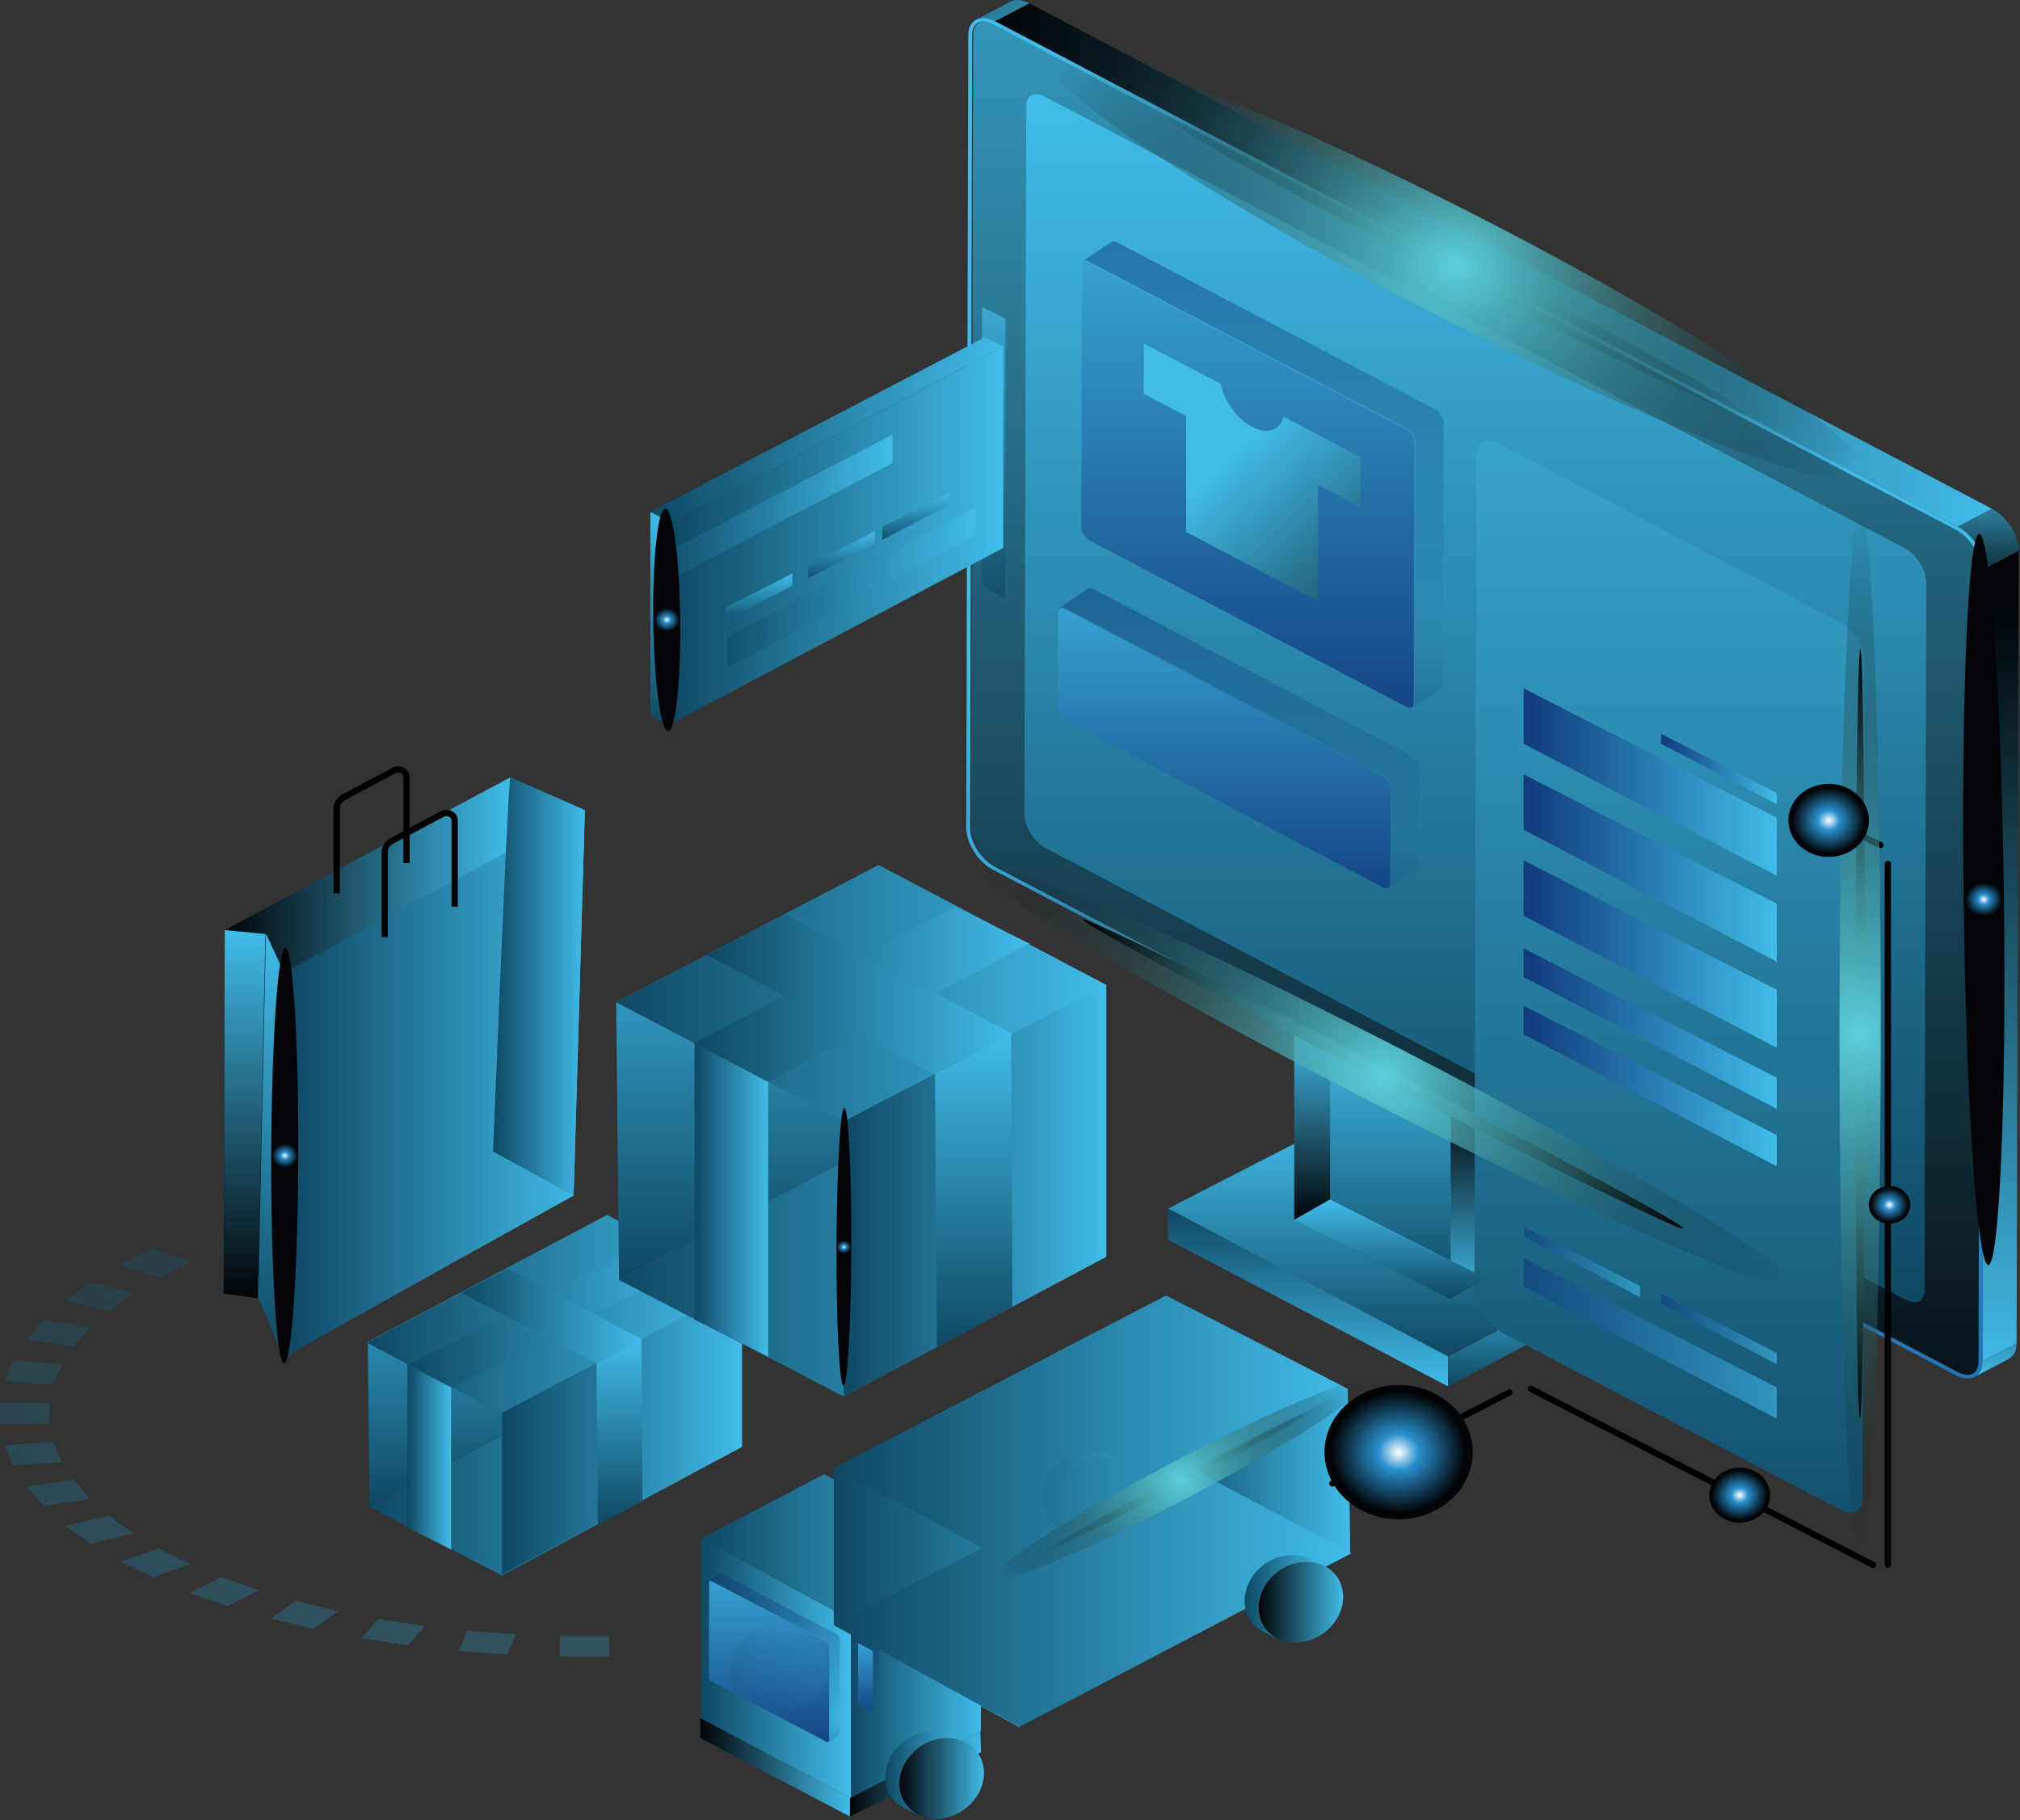 <svg width="615" height="554" viewBox="0 0 615 554" fill="none" xmlns="http://www.w3.org/2000/svg">
<rect x="0" y="0" width="615" height="554" fill="#333333" stroke="none"/>
<path style="mix-blend-mode:screen" d="M355.636 367.877L406.589 341.691L491.786 386.108L440.41 412.875L355.636 367.868V367.877Z" fill="url(#paint0_linear_3_196)"/>
<path style="mix-blend-mode:screen" d="M440.843 412.875V421.991L355.637 377.377V367.868L440.843 412.875Z" fill="url(#paint1_linear_3_196)"/>
<path style="mix-blend-mode:screen" d="M440.843 421.991V412.875L491.795 386.108V395.028L440.843 421.991Z" fill="url(#paint2_linear_3_196)"/>
<path style="mix-blend-mode:screen" d="M611.59 413.62L601.187 419.103C602.65 418.333 603.562 416.689 603.562 414.365L613.965 408.89C613.956 411.222 613.053 412.859 611.59 413.628V413.62Z" fill="url(#paint3_linear_3_196)"/>
<g style="mix-blend-mode:screen">
<path style="mix-blend-mode:screen" d="M297.189 5.972L307.592 0.497C309.073 -0.28 311.123 -0.174 313.39 1.013L302.987 6.487C300.72 5.301 298.67 5.194 297.189 5.972Z" fill="url(#paint4_linear_3_196)"/>
</g>
<path style="mix-blend-mode:screen" d="M614.598 167.612L613.965 408.882L603.562 414.365L604.194 173.095L614.598 167.62V167.612Z" fill="url(#paint5_linear_3_196)"/>
<g style="mix-blend-mode:screen">
<path style="mix-blend-mode:screen" d="M302.987 6.487L313.39 1.013L606.47 154.863L596.066 160.337L302.987 6.487Z" fill="url(#paint6_linear_3_196)"/>
</g>
<path style="mix-blend-mode:screen" d="M603.336 173.086L602.704 414.356C602.695 416.967 601.449 418.53 599.362 418.53C598.441 418.53 597.385 418.227 596.292 417.662L303.212 263.812C299.04 261.636 295.662 256.325 295.68 251.988L296.313 10.718C296.322 8.107 297.568 6.544 299.654 6.544C300.575 6.544 301.632 6.847 302.725 7.412L595.804 161.262C599.976 163.447 603.354 168.749 603.345 173.086H603.336Z" fill="url(#paint7_linear_3_196)"/>
<path style="mix-blend-mode:screen" d="M586.484 177.325L585.925 392.68C585.916 395.012 584.805 396.403 582.944 396.403C582.123 396.403 581.174 396.133 580.208 395.625L318.61 258.305C314.889 256.358 311.873 251.628 311.882 247.749L312.442 32.395C312.451 30.063 313.562 28.672 315.422 28.672C316.244 28.672 317.192 28.942 318.159 29.449L579.756 166.769C583.477 168.717 586.494 173.455 586.484 177.325Z" fill="url(#paint8_linear_3_196)"/>
<g style="mix-blend-mode:screen">
<path style="mix-blend-mode:screen" d="M596.066 160.329L606.47 154.855C610.976 157.211 614.616 162.923 614.598 167.612L604.194 173.087C604.212 168.398 600.573 162.686 596.066 160.329Z" fill="url(#paint9_linear_3_196)"/>
</g>
<path style="mix-blend-mode:screen" fill-rule="evenodd" clip-rule="evenodd" d="M604.194 173.087L603.562 414.356C603.544 419.045 599.886 420.936 595.38 418.579L302.3 264.729C297.803 262.372 294.163 256.669 294.172 251.971L294.805 10.701C294.823 6.013 298.48 4.122 302.977 6.479L596.057 160.329C600.563 162.686 604.203 168.398 604.185 173.087H604.194ZM603.011 173.087C603.02 168.75 599.642 163.439 595.47 161.262L302.391 7.412C301.307 6.847 300.241 6.545 299.32 6.545C297.234 6.545 295.988 8.107 295.979 10.718L295.346 251.988C295.337 256.325 298.715 261.636 302.878 263.812L595.958 417.662C597.05 418.235 598.107 418.53 599.028 418.53C601.114 418.53 602.361 416.967 602.37 414.356L603.002 173.087H603.011Z" fill="url(#paint10_linear_3_196)"/>
<path style="mix-blend-mode:screen" d="M441.692 337.616V395.372L394.171 371.322C394.171 333.082 394.171 313.696 394.171 313.181L441.692 337.624V337.616Z" fill="url(#paint11_linear_3_196)"/>
<path style="mix-blend-mode:screen" d="M441.692 337.616V395.372L394.171 371.322C394.171 333.082 394.171 313.696 394.171 313.181L441.692 337.624V337.616Z" fill="url(#paint12_linear_3_196)"/>
<path style="mix-blend-mode:screen" d="M441.692 337.714L452.61 343.532V389.161L441.692 395.372V337.714Z" fill="url(#paint13_linear_3_196)"/>
<path style="mix-blend-mode:screen" d="M394.027 313.656L404.945 319.474V365.103L394.027 371.314V313.656Z" fill="url(#paint14_linear_3_196)"/>
<path style="mix-blend-mode:screen" d="M423.431 240.147L423.223 269.041C423.223 269.901 422.808 270.416 422.122 270.416C421.815 270.416 421.472 270.318 421.11 270.13L324.516 219.427C323.143 218.707 322.032 216.964 322.032 215.532L322.24 186.638C322.24 185.778 322.655 185.263 323.342 185.263C323.649 185.263 323.992 185.361 324.353 185.549L420.948 236.252C422.32 236.972 423.44 238.723 423.431 240.147Z" fill="url(#paint15_linear_3_196)"/>
<path d="M432.336 234.288L432.128 263.182C432.128 263.952 431.83 264.492 431.342 264.745L422.718 270.596C423.196 270.343 423.503 269.802 423.503 269.033L423.711 240.139C423.72 238.592 422.519 236.71 421.029 235.933L324.435 185.23C323.685 184.837 323.008 184.805 322.52 185.058L331.145 179.208C331.632 178.954 332.309 178.987 333.059 179.379L429.653 230.082C431.134 230.859 432.336 232.741 432.336 234.288Z" fill="url(#paint16_linear_3_196)"/>
<path style="mix-blend-mode:screen" d="M430.602 134.593L430.394 214.108C430.394 214.967 429.978 215.483 429.292 215.483C428.985 215.483 428.642 215.385 428.281 215.196L331.686 164.494C330.314 163.774 329.203 162.031 329.203 160.599L329.411 81.084C329.411 80.225 329.826 79.709 330.512 79.709C330.819 79.709 331.163 79.807 331.524 79.996L428.118 130.698C429.491 131.418 430.611 133.169 430.602 134.593Z" fill="url(#paint17_linear_3_196)"/>
<path d="M439.506 128.742L439.298 208.257C439.298 209.027 439 209.567 438.513 209.82L429.888 215.671C430.367 215.418 430.674 214.877 430.674 214.108L430.882 134.593C430.891 133.047 429.69 131.165 428.2 130.387L331.605 79.685C330.856 79.292 330.178 79.259 329.691 79.513L338.315 73.654C338.803 73.4 339.48 73.433 340.23 73.826L436.824 124.528C438.305 125.305 439.506 127.188 439.506 128.734V128.742Z" fill="url(#paint18_linear_3_196)"/>
<path style="mix-blend-mode:screen" d="M414.184 139.086V154.396L401.306 147.653V182.972L361.136 161.957V126.639L348.258 119.896V104.586L361.136 111.329L371.666 116.836C372.587 121.926 376.516 127.441 381.221 129.904C385.926 132.367 389.854 130.96 390.775 126.836L401.306 132.343L414.184 139.086Z" fill="url(#paint19_linear_3_196)"/>
<path style="mix-blend-mode:screen" d="M567.673 201.678L567.005 455.984C566.996 458.733 565.677 460.378 563.482 460.378C562.516 460.378 561.396 460.059 560.249 459.461L456.846 405.363C452.457 403.064 448.889 397.475 448.908 392.9L449.576 138.595C449.585 135.845 450.903 134.2 453.098 134.2C454.064 134.2 455.184 134.52 456.331 135.117L559.735 189.215C564.133 191.515 567.691 197.104 567.682 201.678H567.673Z" fill="url(#paint20_linear_3_196)"/>
<path style="mix-blend-mode:screen" d="M567.673 201.678L567.005 455.984C566.996 458.733 565.677 460.378 563.482 460.378C562.516 460.378 561.396 460.059 560.249 459.461L456.846 405.363C452.457 403.064 448.889 397.475 448.908 392.9L449.576 138.595C449.585 135.845 450.903 134.2 453.098 134.2C454.064 134.2 455.184 134.52 456.331 135.117L559.735 189.215C564.133 191.515 567.691 197.104 567.682 201.678H567.673Z" fill="url(#paint21_linear_3_196)"/>
<path style="mix-blend-mode:screen" d="M540.951 248.903V266.554L463.881 226.399V209.526L540.951 248.903Z" fill="url(#paint22_linear_3_196)"/>
<path style="mix-blend-mode:screen" d="M540.951 275.088V292.739L463.881 252.585V235.711L540.951 275.088Z" fill="url(#paint23_linear_3_196)"/>
<path style="mix-blend-mode:screen" d="M540.951 301.274V318.925L463.881 278.771V261.897L540.951 301.274Z" fill="url(#paint24_linear_3_196)"/>
<path style="mix-blend-mode:screen" d="M540.951 241.399V244.827L505.631 226.334L505.848 223.42L540.951 241.399Z" fill="url(#paint25_linear_3_196)"/>
<path style="mix-blend-mode:screen" opacity="0.6" d="M540.951 411.844V415.273L505.631 396.779L505.848 393.866L540.951 411.844Z" fill="url(#paint26_linear_3_196)"/>
<path style="mix-blend-mode:screen" opacity="0.6" d="M499.273 391.411V394.84L463.953 376.346L464.17 373.433L499.273 391.411Z" fill="url(#paint27_linear_3_196)"/>
<path style="mix-blend-mode:screen" d="M540.951 328.041V337.55L463.881 297.395V288.664L540.951 328.041Z" fill="url(#paint28_linear_3_196)"/>
<path style="mix-blend-mode:screen" d="M540.951 345.504V355.013L463.881 314.858V306.127L540.951 345.504Z" fill="url(#paint29_linear_3_196)"/>
<path style="mix-blend-mode:screen" opacity="0.6" d="M540.951 422.318V431.827L463.881 391.673V382.941L540.951 422.318Z" fill="url(#paint30_linear_3_196)"/>
<path style="mix-blend-mode:screen" d="M404.945 365.111L452.61 389.161L441.692 395.372L394.027 371.322L404.945 365.111Z" fill="url(#paint31_linear_3_196)"/>
<path style="mix-blend-mode:screen" d="M68.427 283.117L155.395 236.596L150.112 350.512L68.111 393.76C68.328 320.219 68.436 283.346 68.436 283.125L68.427 283.117Z" fill="url(#paint32_linear_3_196)"/>
<path style="mix-blend-mode:screen" d="M86.724 413.178V295.866L178.062 246.562L174.64 363.949C115.451 396.771 86.146 413.178 86.733 413.178H86.724Z" fill="url(#paint33_linear_3_196)"/>
<path style="mix-blend-mode:screen" d="M68.102 393.751L68.427 283.116L80.818 284.303L78.479 395.192L68.102 393.743V393.751Z" fill="url(#paint34_linear_3_196)"/>
<path style="mix-blend-mode:screen" d="M80.962 284.172L86.498 296.062V413.374L78.623 395.061C80.177 321.307 80.962 284.344 80.962 284.172Z" fill="url(#paint35_linear_3_196)"/>
<path style="mix-blend-mode:screen" d="M155.386 236.587L178.062 246.563L174.64 363.949L150.112 350.504C153.2 274.557 154.961 236.587 155.395 236.587H155.386Z" fill="url(#paint36_linear_3_196)"/>
<g style="mix-blend-mode:screen">
<path d="M102.483 271.979V246.162C102.483 244.721 103.323 243.396 104.686 242.667L119.967 234.509C121.646 233.609 123.769 234.713 123.769 236.473V262.732" stroke="black" stroke-width="1.9"/>
</g>
<g style="mix-blend-mode:screen">
<path d="M117.131 285.252V259.435C117.131 257.994 117.971 256.669 119.335 255.94L134.615 247.782C136.294 246.882 138.417 247.986 138.417 249.746V276.005" stroke="black" stroke-width="1.9"/>
</g>
<path style="mix-blend-mode:screen" d="M112.335 458.594L185.07 419.732L225.899 440.403L152.821 479.575L112.335 458.594Z" fill="url(#paint37_linear_3_196)"/>
<path d="M184.89 420.044V369.84L225.89 391.444V440.403L184.89 420.044Z" fill="url(#paint38_linear_3_196)"/>
<path style="mix-blend-mode:screen" d="M111.992 408.391L184.899 369.84V420.044L112.507 458.439C112.507 458.75 112.335 442.064 111.992 408.391Z" fill="url(#paint39_linear_3_196)"/>
<path style="mix-blend-mode:screen" d="M124.058 464.969V414.921L137.324 422.122V471.703C137.098 471.499 132.673 469.248 124.058 464.969Z" fill="url(#paint40_linear_3_196)"/>
<path style="mix-blend-mode:screen" d="M225.89 440.403L152.812 479.265V429.683L225.89 391.444V440.403Z" fill="url(#paint41_linear_3_196)"/>
<path style="mix-blend-mode:screen" d="M195.582 456.884L181.973 464.24L181.63 414.864L195.357 407.769L195.582 456.884Z" fill="url(#paint42_linear_3_196)"/>
<path style="mix-blend-mode:screen" d="M184.89 369.84L225.89 391.444L152.64 430.15L111.64 408.702L184.89 369.84Z" fill="url(#paint43_linear_3_196)"/>
<path style="mix-blend-mode:screen" d="M198.671 377.353L212.055 383.981L137.721 422.531L124.283 415.486L198.671 377.353Z" fill="url(#paint44_linear_3_196)"/>
<path style="mix-blend-mode:screen" d="M154.591 386.108L195.591 407.712L181.521 414.962L140.521 393.514L154.591 386.108Z" fill="url(#paint45_linear_3_196)"/>
<path style="mix-blend-mode:screen" d="M188.475 389.619L267.856 347.616L336.807 382.533L256.848 425.06L188.475 389.619Z" fill="url(#paint46_linear_3_196)"/>
<path d="M267.568 348.139V263.346L336.807 299.835V382.533L267.568 348.139Z" fill="url(#paint47_linear_3_196)"/>
<path style="mix-blend-mode:screen" d="M187.599 305.088L267.558 263.346V348.139L188.466 389.619C188.466 390.143 188.177 361.969 187.599 305.088Z" fill="url(#paint48_linear_3_196)"/>
<path style="mix-blend-mode:screen" d="M211.458 401.698V317.167L233.864 329.327V413.072C233.476 412.72 226.007 408.932 211.458 401.698Z" fill="url(#paint49_linear_3_196)"/>
<path style="mix-blend-mode:screen" d="M336.807 382.533L256.848 425.06V341.315L336.807 299.835V382.533Z" fill="url(#paint50_linear_3_196)"/>
<path style="mix-blend-mode:screen" d="M308.224 397.754L285.241 410.184L284.663 326.79L307.836 314.802L308.224 397.762V397.754Z" fill="url(#paint51_linear_3_196)"/>
<path style="mix-blend-mode:screen" d="M267.568 263.346L336.807 299.835L256.848 341.315L187.608 305.088L267.568 263.346Z" fill="url(#paint52_linear_3_196)"/>
<path style="mix-blend-mode:screen" d="M290.84 276.03L313.435 287.233L233.954 329.326L211.26 317.428L290.84 276.038V276.03Z" fill="url(#paint53_linear_3_196)"/>
<path style="mix-blend-mode:screen" d="M238.976 278.223L308.216 314.711L284.455 326.962L215.215 290.735L238.976 278.223Z" fill="url(#paint54_linear_3_196)"/>
<path style="mix-blend-mode:screen" d="M259.132 493.069V547.364L213.553 523.15V468.316L259.132 493.061V493.069Z" fill="url(#paint55_linear_3_196)"/>
<path style="mix-blend-mode:screen" d="M308.748 476.581L310.356 525.745L254.129 494.821V446.852L308.748 476.581Z" fill="url(#paint56_linear_3_196)"/>
<path style="mix-blend-mode:screen" d="M213.553 468.324L250.878 448.742L298.615 473.839L259.123 493.069L213.544 468.324H213.553Z" fill="url(#paint57_linear_3_196)"/>
<path style="mix-blend-mode:screen" d="M259.132 493.07L298.625 473.839V526.89L259.132 547.364V493.07Z" fill="url(#paint58_linear_3_196)"/>
<path style="mix-blend-mode:screen" d="M410.318 422.818L411.059 472.931L310.356 525.745L308.748 476.581L410.318 422.818Z" fill="url(#paint59_linear_3_196)"/>
<path style="mix-blend-mode:screen" d="M258.753 547.168V552.929L213.246 529.075V523.012L258.753 547.168Z" fill="url(#paint60_linear_3_196)"/>
<path style="mix-blend-mode:screen" d="M258.87 547.275L298.462 526.964L298.688 533.331L258.762 552.938L258.87 547.275Z" fill="url(#paint61_linear_3_196)"/>
<path style="mix-blend-mode:screen" d="M252.495 501.064L252.422 529.812C252.422 530.123 252.269 530.311 252.025 530.311C251.917 530.311 251.79 530.278 251.655 530.204L216.732 511.874C216.236 511.612 215.829 510.982 215.838 510.467L215.911 481.72C215.911 481.409 216.064 481.22 216.308 481.22C216.416 481.22 216.543 481.253 216.669 481.327L251.592 499.657C252.088 499.919 252.495 500.549 252.486 501.064H252.495Z" fill="url(#paint62_linear_3_196)"/>
<path d="M255.71 498.953L255.637 527.7C255.637 527.979 255.529 528.175 255.357 528.265L252.242 530.385C252.413 530.295 252.522 530.098 252.522 529.82L252.594 501.073C252.594 500.516 252.161 499.837 251.628 499.551L216.705 481.221C216.434 481.081 216.191 481.065 216.019 481.155L219.135 479.036C219.315 478.946 219.559 478.954 219.821 479.093L254.743 497.423C255.276 497.701 255.71 498.38 255.71 498.945V498.953Z" fill="url(#paint63_linear_3_196)"/>
<path style="mix-blend-mode:screen" d="M265.779 503.135L265.734 520.614C265.734 520.802 265.644 520.917 265.49 520.917C265.427 520.917 265.346 520.892 265.264 520.851L261.76 518.994C261.462 518.838 261.209 518.453 261.218 518.134L261.264 500.655C261.264 500.467 261.354 500.353 261.507 500.353C261.571 500.353 261.652 500.377 261.733 500.418L265.237 502.276C265.535 502.431 265.788 502.816 265.779 503.135Z" fill="url(#paint64_linear_3_196)"/>
<path d="M267.739 501.85L267.693 519.329C267.693 519.501 267.63 519.615 267.522 519.673L265.625 520.957C265.734 520.9 265.797 520.786 265.797 520.614L265.842 503.135C265.842 502.791 265.58 502.382 265.255 502.21L261.751 500.352C261.589 500.271 261.435 500.262 261.327 500.312L263.223 499.027C263.332 498.97 263.476 498.978 263.648 499.068L267.152 500.925C267.477 501.097 267.739 501.506 267.739 501.85Z" fill="url(#paint65_linear_3_196)"/>
<path style="mix-blend-mode:screen" d="M411.068 472.931L353.939 442.334L355.131 394.226L410.328 422.818L411.068 472.931Z" fill="url(#paint66_linear_3_196)"/>
<path style="mix-blend-mode:screen" d="M353.785 442.604L253.849 494.755V446.851L354.977 394.496L353.785 442.604Z" fill="url(#paint67_linear_3_196)"/>
<path style="mix-blend-mode:screen" d="M354.083 442.465L411.483 472.784L310.355 525.605L253.84 494.616L354.074 442.465H354.083Z" fill="url(#paint68_linear_3_196)"/>
<path style="mix-blend-mode:screen" d="M354.977 394.365L410.472 422.818L308.901 476.581L254.003 446.852L354.977 394.365Z" fill="url(#paint69_linear_3_196)"/>
<g style="mix-blend-mode:screen">
<path style="mix-blend-mode:screen" d="M396.086 475.451C403.193 474.575 408.955 479.33 408.946 486.089C408.928 492.848 403.139 499.027 396.032 499.91C388.915 500.794 383.162 496.032 383.172 489.272C383.19 482.513 388.96 476.335 396.086 475.451Z" fill="url(#paint70_linear_3_196)"/>
</g>
<path style="mix-blend-mode:screen" d="M383.244 488.02C383.199 488.438 383.181 488.847 383.172 489.272C383.162 493.626 385.547 497.145 389.141 498.871L384.896 496.842C381.293 495.123 378.918 491.596 378.927 487.243C378.927 486.826 378.954 486.408 378.999 485.991C379.017 485.852 379.044 485.721 379.062 485.582C379.099 485.304 379.135 485.025 379.198 484.755C379.234 484.592 379.279 484.436 379.324 484.281C379.388 484.035 379.442 483.79 379.514 483.552C379.568 483.381 379.64 483.209 379.704 483.037C379.776 482.832 379.848 482.62 379.929 482.415C379.929 482.407 379.938 482.399 379.938 482.39C380.182 481.801 380.48 481.237 380.805 480.688C380.842 480.631 380.86 480.566 380.896 480.508C380.923 480.459 380.968 480.418 380.995 480.369C381.284 479.911 381.582 479.469 381.925 479.044C381.934 479.035 381.943 479.019 381.943 479.011C381.979 478.962 382.025 478.929 382.061 478.88C382.341 478.528 382.648 478.201 382.964 477.873C383.009 477.824 383.054 477.767 383.099 477.718C383.163 477.661 383.226 477.603 383.289 477.546C383.587 477.26 383.885 476.99 384.21 476.728C384.282 476.67 384.346 476.605 384.418 476.548C384.445 476.523 384.472 476.507 384.499 476.49C384.933 476.147 385.393 475.836 385.863 475.541C385.899 475.517 385.935 475.492 385.971 475.468C386.025 475.435 386.089 475.41 386.143 475.386C386.757 475.026 387.389 474.698 388.048 474.42C388.057 474.42 388.066 474.412 388.066 474.412C388.102 474.396 388.139 474.387 388.175 474.379C388.662 474.183 389.168 474.011 389.683 473.872C389.827 473.831 389.972 473.79 390.116 473.757C390.676 473.618 391.254 473.495 391.832 473.422C392.401 473.348 392.952 473.332 393.503 473.332C393.611 473.332 393.729 473.332 393.837 473.332C394.361 473.348 394.876 473.389 395.381 473.463C395.472 473.479 395.562 473.495 395.652 473.512C395.86 473.545 396.077 473.577 396.284 473.626C396.528 473.684 396.763 473.749 396.998 473.823C397.07 473.847 397.151 473.864 397.224 473.888C397.603 474.003 397.973 474.142 398.325 474.297C398.461 474.355 398.587 474.412 398.723 474.477L402.967 476.507C402.489 476.278 401.992 476.089 401.468 475.926C401.396 475.901 401.324 475.885 401.242 475.869C400.809 475.738 400.357 475.639 399.897 475.558C399.807 475.541 399.725 475.525 399.635 475.508C399.129 475.435 398.614 475.394 398.091 475.378C397.982 475.378 397.865 475.378 397.756 475.378C397.206 475.378 396.655 475.402 396.086 475.468C395.499 475.541 394.93 475.664 394.37 475.803C394.225 475.836 394.081 475.877 393.936 475.918C393.422 476.065 392.916 476.229 392.419 476.433C392.374 476.45 392.338 476.466 392.293 476.482C391.634 476.76 391.001 477.088 390.387 477.448C390.297 477.505 390.207 477.554 390.116 477.603C389.647 477.898 389.186 478.217 388.753 478.553C388.653 478.626 388.563 478.716 388.464 478.79C388.148 479.052 387.841 479.322 387.543 479.608C387.434 479.715 387.317 479.821 387.208 479.936C386.892 480.255 386.594 480.59 386.305 480.942C386.26 480.999 386.206 481.048 386.161 481.106C385.827 481.531 385.52 481.973 385.231 482.431C385.167 482.538 385.104 482.644 385.041 482.751C384.716 483.299 384.418 483.863 384.174 484.453C384.084 484.665 384.011 484.886 383.93 485.107C383.867 485.279 383.804 485.443 383.75 485.615C383.677 485.852 383.623 486.089 383.56 486.327C383.515 486.49 383.47 486.654 383.433 486.817C383.379 487.088 383.343 487.358 383.307 487.628C383.289 487.767 383.253 487.906 383.244 488.045V488.02Z" fill="url(#paint71_linear_3_196)"/>
<g opacity="0.4">
<g style="mix-blend-mode:screen" opacity="0.4">
<path style="mix-blend-mode:screen" opacity="0.4" d="M334.522 443.914C341.629 443.038 347.391 447.792 347.382 454.552C347.364 461.311 341.575 467.489 334.468 468.373C327.352 469.249 321.599 464.494 321.608 457.735C321.626 450.976 327.397 444.797 334.522 443.914Z" fill="url(#paint72_linear_3_196)"/>
</g>
<path style="mix-blend-mode:screen" opacity="0.4" d="M321.68 456.483C321.635 456.9 321.617 457.309 321.608 457.735C321.599 462.088 323.983 465.607 327.577 467.334L323.333 465.304C319.73 463.586 317.355 460.059 317.364 455.705C317.364 455.288 317.391 454.871 317.436 454.453C317.454 454.314 317.481 454.183 317.499 454.044C317.535 453.766 317.571 453.488 317.634 453.218C317.671 453.054 317.716 452.899 317.761 452.743C317.824 452.498 317.878 452.252 317.951 452.015C318.005 451.843 318.077 451.671 318.14 451.499C318.212 451.295 318.285 451.082 318.366 450.877C318.366 450.869 318.375 450.861 318.375 450.853C318.619 450.264 318.917 449.699 319.242 449.151C319.278 449.094 319.296 449.028 319.332 448.971C319.359 448.922 319.405 448.881 319.432 448.832C319.721 448.373 320.019 447.932 320.362 447.506C320.371 447.498 320.38 447.481 320.38 447.473C320.416 447.424 320.461 447.391 320.497 447.342C320.786 446.99 321.084 446.663 321.4 446.336C321.446 446.287 321.491 446.229 321.536 446.18C321.599 446.123 321.662 446.066 321.725 446.008C322.024 445.722 322.322 445.452 322.647 445.19C322.719 445.133 322.782 445.067 322.854 445.01C322.881 444.986 322.909 444.969 322.936 444.953C323.369 444.609 323.83 444.298 324.299 444.004C324.335 443.979 324.372 443.955 324.408 443.93C324.462 443.897 324.525 443.873 324.579 443.848C325.193 443.488 325.826 443.161 326.485 442.883C326.494 442.883 326.503 442.874 326.503 442.874C326.539 442.858 326.575 442.85 326.611 442.842C327.099 442.645 327.605 442.473 328.119 442.334C328.264 442.293 328.408 442.252 328.553 442.22C329.113 442.081 329.691 441.958 330.269 441.884C330.838 441.811 331.389 441.794 331.939 441.794C332.048 441.794 332.165 441.794 332.274 441.794C332.797 441.811 333.312 441.851 333.818 441.925C333.908 441.942 333.998 441.958 334.089 441.974C334.297 442.007 334.513 442.04 334.721 442.089C334.965 442.146 335.2 442.212 335.434 442.285C335.507 442.31 335.588 442.326 335.66 442.351C336.039 442.465 336.41 442.604 336.762 442.76C336.897 442.817 337.024 442.874 337.159 442.94L341.404 444.969C340.925 444.74 340.428 444.552 339.905 444.388C339.832 444.364 339.76 444.347 339.679 444.331C339.245 444.2 338.794 444.102 338.333 444.02C338.243 444.004 338.162 443.987 338.071 443.971C337.566 443.897 337.051 443.856 336.527 443.84C336.419 443.84 336.301 443.84 336.193 443.84C335.642 443.84 335.091 443.865 334.522 443.93C333.935 444.004 333.366 444.126 332.806 444.265C332.662 444.298 332.517 444.339 332.373 444.38C331.858 444.527 331.352 444.691 330.856 444.896C330.811 444.912 330.774 444.928 330.729 444.945C330.07 445.223 329.438 445.55 328.824 445.91C328.733 445.968 328.643 446.017 328.553 446.066C328.083 446.36 327.623 446.679 327.189 447.015C327.09 447.089 327 447.179 326.9 447.252C326.584 447.514 326.277 447.784 325.979 448.071C325.871 448.177 325.753 448.283 325.645 448.398C325.329 448.717 325.031 449.053 324.742 449.404C324.697 449.462 324.642 449.511 324.597 449.568C324.263 449.994 323.956 450.436 323.667 450.894C323.604 451 323.541 451.107 323.477 451.213C323.152 451.761 322.854 452.326 322.611 452.915C322.52 453.128 322.448 453.349 322.367 453.57C322.303 453.741 322.24 453.905 322.186 454.077C322.114 454.314 322.06 454.552 321.996 454.789C321.951 454.953 321.906 455.116 321.87 455.28C321.816 455.55 321.78 455.82 321.744 456.09C321.726 456.229 321.689 456.368 321.68 456.507V456.483Z" fill="url(#paint73_linear_3_196)"/>
</g>
<g opacity="0.4">
<g style="mix-blend-mode:screen" opacity="0.4">
<path style="mix-blend-mode:screen" opacity="0.4" d="M239.346 497.006C246.453 496.13 252.215 500.885 252.206 507.644C252.188 514.403 246.399 520.581 239.291 521.465C232.175 522.349 226.422 517.586 226.431 510.827C226.449 504.068 232.22 497.89 239.346 497.006Z" fill="url(#paint74_linear_3_196)"/>
</g>
<path style="mix-blend-mode:screen" opacity="0.4" d="M226.504 509.575C226.459 509.992 226.431 510.401 226.431 510.827C226.422 515.18 228.807 518.699 232.401 520.426L228.156 518.396C224.553 516.678 222.178 513.151 222.187 508.797C222.187 508.38 222.214 507.963 222.259 507.545C222.277 507.406 222.304 507.275 222.322 507.136C222.358 506.858 222.395 506.58 222.458 506.31C222.494 506.146 222.539 505.991 222.584 505.835C222.647 505.59 222.702 505.344 222.774 505.107C222.828 504.935 222.9 504.763 222.964 504.591C223.036 504.387 223.108 504.174 223.189 503.969C223.189 503.961 223.198 503.953 223.198 503.945C223.442 503.356 223.74 502.791 224.065 502.243C224.101 502.186 224.12 502.12 224.156 502.063C224.183 502.014 224.228 501.973 224.255 501.924C224.544 501.465 224.851 501.024 225.185 500.598C225.194 500.59 225.203 500.573 225.203 500.565C225.239 500.516 225.284 500.483 225.321 500.434C225.61 500.083 225.908 499.755 226.224 499.428C226.269 499.379 226.314 499.321 226.368 499.272C226.431 499.215 226.495 499.158 226.558 499.101C226.856 498.814 227.154 498.544 227.479 498.282C227.551 498.225 227.614 498.16 227.687 498.102C227.714 498.078 227.741 498.061 227.768 498.045C228.201 497.701 228.662 497.39 229.132 497.096C229.168 497.071 229.204 497.047 229.24 497.022C229.294 496.989 229.357 496.965 229.412 496.94C230.026 496.58 230.658 496.253 231.317 495.975C231.326 495.975 231.335 495.966 231.335 495.966C231.371 495.95 231.407 495.942 231.444 495.934C231.931 495.737 232.437 495.565 232.952 495.426C233.096 495.385 233.241 495.344 233.385 495.312C233.945 495.173 234.523 495.05 235.101 494.976C235.67 494.903 236.221 494.886 236.772 494.886C236.88 494.886 236.998 494.886 237.106 494.886C237.63 494.903 238.144 494.944 238.65 495.017C238.741 495.034 238.831 495.05 238.921 495.066C239.129 495.099 239.346 495.132 239.553 495.181C239.797 495.238 240.032 495.304 240.267 495.377C240.339 495.402 240.42 495.418 240.493 495.443C240.872 495.557 241.242 495.696 241.594 495.852C241.73 495.909 241.856 495.966 241.992 496.032L246.236 498.061C245.758 497.832 245.261 497.644 244.737 497.48C244.665 497.456 244.593 497.439 244.511 497.423C244.078 497.292 243.626 497.194 243.166 497.112C243.075 497.096 242.994 497.079 242.904 497.063C242.398 496.989 241.883 496.948 241.359 496.932C241.251 496.932 241.134 496.932 241.025 496.932C240.474 496.932 239.924 496.957 239.355 497.022C238.768 497.096 238.199 497.218 237.639 497.358C237.494 497.39 237.35 497.431 237.205 497.472C236.69 497.619 236.185 497.783 235.688 497.988C235.643 498.004 235.607 498.02 235.562 498.037C234.902 498.315 234.27 498.642 233.656 499.002C233.566 499.06 233.476 499.109 233.385 499.158C232.916 499.452 232.455 499.772 232.022 500.107C231.922 500.181 231.832 500.271 231.733 500.344C231.416 500.606 231.109 500.876 230.811 501.163C230.703 501.269 230.586 501.375 230.477 501.49C230.161 501.809 229.863 502.145 229.574 502.497C229.529 502.554 229.475 502.603 229.43 502.66C229.096 503.086 228.788 503.528 228.5 503.986C228.436 504.092 228.373 504.199 228.31 504.305C227.985 504.853 227.687 505.418 227.443 506.007C227.353 506.22 227.28 506.441 227.199 506.662C227.136 506.834 227.073 506.997 227.018 507.169C226.946 507.406 226.892 507.644 226.829 507.881C226.784 508.045 226.738 508.208 226.702 508.372C226.648 508.642 226.612 508.912 226.576 509.182C226.558 509.321 226.522 509.46 226.513 509.599L226.504 509.575Z" fill="url(#paint75_linear_3_196)"/>
</g>
<g style="mix-blend-mode:screen">
<path style="mix-blend-mode:screen" d="M286.713 529.076C293.82 528.2 299.582 532.954 299.573 539.714C299.555 546.473 293.766 552.651 286.659 553.535C279.542 554.419 273.79 549.656 273.799 542.897C273.817 536.138 279.587 529.959 286.713 529.076Z" fill="url(#paint76_linear_3_196)"/>
</g>
<path style="mix-blend-mode:screen" d="M273.871 541.645C273.826 542.062 273.799 542.471 273.799 542.897C273.79 547.25 276.174 550.769 279.768 552.495L275.524 550.466C271.92 548.748 269.545 545.221 269.554 540.867C269.554 540.45 269.581 540.033 269.626 539.615C269.645 539.476 269.672 539.345 269.69 539.206C269.726 538.928 269.762 538.65 269.825 538.38C269.861 538.216 269.906 538.061 269.952 537.905C270.015 537.66 270.069 537.414 270.141 537.177C270.195 537.005 270.268 536.833 270.331 536.661C270.403 536.457 270.475 536.244 270.557 536.039C270.557 536.031 270.566 536.023 270.566 536.015C270.81 535.426 271.108 534.861 271.433 534.313C271.469 534.255 271.487 534.19 271.523 534.133C271.55 534.084 271.595 534.043 271.622 533.994C271.911 533.535 272.209 533.093 272.552 532.668C272.562 532.66 272.571 532.643 272.571 532.635C272.607 532.586 272.652 532.553 272.688 532.504C272.968 532.152 273.275 531.825 273.591 531.498C273.636 531.449 273.681 531.391 273.736 531.342C273.799 531.285 273.862 531.228 273.925 531.17C274.223 530.884 274.521 530.614 274.846 530.352C274.919 530.295 274.982 530.229 275.054 530.172C275.081 530.147 275.108 530.131 275.135 530.115C275.569 529.771 276.029 529.46 276.499 529.165C276.535 529.141 276.571 529.116 276.607 529.092C276.662 529.059 276.725 529.035 276.779 529.01C277.393 528.65 278.025 528.323 278.685 528.044C278.694 528.044 278.703 528.036 278.703 528.036C278.739 528.02 278.775 528.012 278.811 528.004C279.299 527.807 279.804 527.635 280.319 527.496C280.464 527.455 280.608 527.414 280.753 527.382C281.312 527.242 281.89 527.12 282.468 527.046C283.037 526.972 283.588 526.956 284.139 526.956C284.248 526.956 284.365 526.956 284.473 526.956C284.997 526.972 285.521 527.013 286.018 527.087C286.108 527.103 286.198 527.12 286.289 527.136C286.496 527.169 286.713 527.202 286.921 527.251C287.165 527.308 287.399 527.373 287.634 527.447C287.706 527.472 287.788 527.488 287.86 527.512C288.239 527.627 288.609 527.766 288.962 527.922C289.097 527.979 289.224 528.036 289.359 528.102L293.604 530.131C293.125 529.902 292.628 529.714 292.104 529.55C292.032 529.526 291.951 529.509 291.879 529.493C291.445 529.362 290.994 529.264 290.533 529.182C290.443 529.166 290.361 529.149 290.271 529.133C289.765 529.059 289.251 529.018 288.727 529.002C288.618 529.002 288.501 529.002 288.393 529.002C287.842 529.002 287.291 529.026 286.722 529.092C286.135 529.166 285.566 529.288 285.006 529.427C284.862 529.46 284.717 529.501 284.573 529.542C284.058 529.689 283.552 529.853 283.055 530.057C283.01 530.074 282.974 530.09 282.929 530.107C282.27 530.385 281.638 530.712 281.023 531.072C280.933 531.129 280.843 531.179 280.753 531.228C280.283 531.522 279.822 531.841 279.389 532.177C279.29 532.251 279.199 532.341 279.1 532.414C278.784 532.676 278.477 532.946 278.179 533.233C278.07 533.339 277.953 533.445 277.845 533.56C277.529 533.879 277.23 534.214 276.941 534.566C276.896 534.624 276.842 534.673 276.797 534.73C276.463 535.156 276.156 535.597 275.867 536.056C275.804 536.162 275.74 536.268 275.677 536.375C275.352 536.923 275.054 537.488 274.81 538.077C274.72 538.29 274.648 538.511 274.566 538.732C274.503 538.903 274.44 539.067 274.386 539.239C274.314 539.476 274.259 539.713 274.196 539.951C274.151 540.114 274.106 540.278 274.07 540.442C274.015 540.712 273.979 540.982 273.943 541.252C273.925 541.391 273.889 541.53 273.88 541.669L273.871 541.645Z" fill="url(#paint77_linear_3_196)"/>
<g style="mix-blend-mode:screen">
<g style="mix-blend-mode:screen">
<g style="mix-blend-mode:screen">
<path d="M561.261 251.89L572.495 257.225" stroke="black" stroke-width="1.9" stroke-linecap="round"/>
</g>
<g style="mix-blend-mode:screen">
<path d="M574.753 262.978V476.303" stroke="black" stroke-width="1.9" stroke-linecap="round"/>
</g>
<g style="mix-blend-mode:screen">
<path d="M570.319 476.368L466.084 422.76" stroke="black" stroke-width="1.9" stroke-linecap="round"/>
</g>
<g style="mix-blend-mode:screen">
<path d="M459.546 423.841L405.641 451.549" stroke="black" stroke-width="1.9" stroke-linecap="round"/>
</g>
</g>
</g>
<path style="mix-blend-mode:screen" d="M568.07 144.912C563.284 152.547 503.554 130.011 434.648 94.57C365.742 59.129 313.769 24.204 318.556 16.569C323.342 8.934 383.072 31.47 451.978 66.911C520.884 102.352 572.857 137.277 568.07 144.912Z" fill="url(#paint78_radial_3_196)"/>
<path d="M534.683 127.736C533.59 129.479 491.795 109.848 441.331 83.891C390.866 57.934 350.841 35.48 351.934 33.737C353.027 31.994 394.822 51.625 445.286 77.582C495.751 103.538 535.776 125.993 534.683 127.736Z" fill="url(#paint79_radial_3_196)"/>
<path style="mix-blend-mode:screen" d="M545.944 391.133C543.244 395.445 485.194 370.217 416.297 334.776C347.391 299.335 293.73 267.11 296.43 262.79C299.13 258.477 357.181 283.705 426.077 319.146C494.983 354.587 548.645 386.812 545.944 391.133Z" fill="url(#paint80_radial_3_196)"/>
<path d="M512.566 373.965C511.952 374.947 470.546 354.702 420.081 328.745C369.616 302.789 329.203 280.948 329.826 279.966C330.44 278.984 371.847 299.229 422.312 325.186C472.776 351.142 513.189 372.983 512.566 373.965Z" fill="url(#paint81_radial_3_196)"/>
<path style="mix-blend-mode:screen" d="M566.237 474.387C562.769 474.387 559.997 402.818 560.051 314.547C560.105 226.268 562.959 154.707 566.427 154.707C569.894 154.707 572.667 226.276 572.613 314.547C572.559 402.826 569.705 474.387 566.237 474.387Z" fill="url(#paint82_radial_3_196)"/>
<path d="M566.264 431.615C565.469 431.615 564.864 379.202 564.9 314.547C564.937 249.893 565.614 197.48 566.4 197.48C567.194 197.48 567.799 249.893 567.763 314.547C567.727 379.202 567.05 431.615 566.264 431.615Z" fill="url(#paint83_radial_3_196)"/>
<path style="mix-blend-mode:screen" d="M302.426 480.558C300.683 477.841 324.733 462.195 356.16 445.608C387.579 429.02 414.473 417.777 416.216 420.494C417.959 423.21 393.909 438.857 362.482 455.444C331.063 472.031 304.169 483.274 302.426 480.558Z" fill="url(#paint84_radial_3_196)"/>
<path d="M317.652 472.522C317.255 471.9 335.588 461.556 358.599 449.404C381.609 437.252 400.592 427.907 400.99 428.529C401.387 429.151 383.054 439.495 360.043 451.646C337.033 463.798 318.05 473.143 317.652 472.522Z" fill="url(#paint85_radial_3_196)"/>
<path style="mix-blend-mode:screen" opacity="0.7" d="M306.084 96.976V182.211L298.995 178.152V93.424L306.084 96.976Z" fill="url(#paint86_linear_3_196)"/>
<path style="mix-blend-mode:screen" opacity="0.3" d="M299.645 164.462L305.398 166.9L203.285 220.917L198.011 217.815L299.645 164.462Z" fill="url(#paint87_linear_3_196)"/>
<path style="mix-blend-mode:screen" d="M305.407 105.642V166.9L299.654 164.462L299.853 102.802L305.416 105.642H305.407Z" fill="url(#paint88_linear_3_196)"/>
<path style="mix-blend-mode:screen" d="M204.144 159.012L305.398 105.511V166.769L203.286 220.786C204.144 179.862 204.424 159.274 204.144 159.012Z" fill="url(#paint89_linear_3_196)"/>
<path style="mix-blend-mode:screen" d="M203.286 220.786L198.012 217.684V155.788L204.144 159.02L203.286 220.794V220.786Z" fill="url(#paint90_linear_3_196)"/>
<path style="mix-blend-mode:screen" d="M198.011 155.779L299.844 102.663L305.407 105.503L204.152 159.004L198.021 155.771L198.011 155.779Z" fill="url(#paint91_linear_3_196)"/>
<path style="mix-blend-mode:screen" d="M241.224 174.584V178.266L220.905 188.831V184.854C220.724 185.017 227.497 181.589 241.224 174.584Z" fill="url(#paint92_linear_3_196)"/>
<path style="mix-blend-mode:screen" d="M266.366 161.696V165.476L246.047 176.041V172.064C245.866 172.227 252.639 168.766 266.366 161.696Z" fill="url(#paint93_linear_3_196)"/>
<path style="mix-blend-mode:screen" d="M288.935 150.068V153.75L268.615 164.314V160.337C268.434 160.501 275.208 157.072 288.935 150.068Z" fill="url(#paint94_linear_3_196)"/>
<path style="mix-blend-mode:screen" d="M203.999 167.547L271.74 132.27V140.927L203.999 176.466V167.547Z" fill="url(#paint95_linear_3_196)"/>
<path style="mix-blend-mode:screen" d="M296.99 154.364V162.891L221.401 203.209V193.904C221.212 193.904 246.408 180.721 296.99 154.364Z" fill="url(#paint96_linear_3_196)"/>
<g style="mix-blend-mode:screen">
<path style="mix-blend-mode:screen" d="M610.109 273.714C610.868 335.202 608.727 385.028 605.341 385.061C601.954 385.094 598.586 335.324 597.827 273.837C597.069 212.39 599.209 162.555 602.595 162.522C605.982 162.49 609.35 212.267 610.109 273.714Z" fill="url(#paint97_radial_3_196)"/>
</g>
<g style="mix-blend-mode:screen">
<path style="mix-blend-mode:screen" d="M207.106 188.642C207.341 207.349 205.679 222.512 203.412 222.537C201.145 222.561 199.113 207.431 198.888 188.732C198.662 170.042 200.314 154.879 202.581 154.855C204.848 154.83 206.88 169.96 207.115 188.651L207.106 188.642Z" fill="url(#paint98_radial_3_196)"/>
</g>
<g style="mix-blend-mode:screen">
<path style="mix-blend-mode:screen" d="M90.806 351.74C90.697 386.706 88.765 415.027 86.498 415.019C84.231 415.011 82.479 386.69 82.588 351.723C82.696 316.782 84.629 288.46 86.895 288.468C89.171 288.476 90.923 316.806 90.806 351.748V351.74Z" fill="url(#paint99_radial_3_196)"/>
</g>
<g style="mix-blend-mode:screen">
<path style="mix-blend-mode:screen" d="M259.186 379.562C259.114 402.925 258.049 421.844 256.802 421.844C255.556 421.844 254.608 402.917 254.68 379.554C254.752 356.208 255.827 337.28 257.064 337.288C258.311 337.288 259.259 356.224 259.186 379.57V379.562Z" fill="url(#paint100_radial_3_196)"/>
</g>
<g style="mix-blend-mode:screen">
<path style="mix-blend-mode:screen" d="M447.643 436.917C450.759 447.85 443.498 458.987 431.442 461.81C419.386 464.625 407.085 458.062 403.97 447.13C400.854 436.205 408.115 425.06 420.171 422.245C432.237 419.422 444.528 425.993 447.643 436.917Z" fill="url(#paint101_radial_3_196)"/>
</g>
<g style="mix-blend-mode:screen">
<path style="mix-blend-mode:screen" d="M538.629 453.013C539.912 457.506 536.932 462.08 531.974 463.242C527.025 464.396 521.967 461.704 520.685 457.211C519.403 452.718 522.392 448.144 527.341 446.982C532.299 445.82 537.347 448.521 538.629 453.013Z" fill="url(#paint102_radial_3_196)"/>
</g>
<g style="mix-blend-mode:screen">
<path style="mix-blend-mode:screen" d="M581.4 365.307C582.276 368.376 580.235 371.502 576.848 372.295C573.462 373.089 570.012 371.24 569.136 368.171C568.26 365.103 570.301 361.977 573.678 361.191C577.065 360.397 580.515 362.247 581.391 365.307H581.4Z" fill="url(#paint103_radial_3_196)"/>
</g>
<g style="mix-blend-mode:screen">
<path style="mix-blend-mode:screen" d="M568.639 246.939C570.337 252.888 566.381 258.952 559.816 260.49C553.25 262.02 546.559 258.453 544.861 252.495C543.163 246.546 547.118 240.482 553.675 238.952C560.24 237.414 566.932 240.99 568.63 246.939H568.639Z" fill="url(#paint104_radial_3_196)"/>
</g>
<g style="mix-blend-mode:screen" opacity="0.6">
<path style="mix-blend-mode:screen" opacity="0.6" d="M58.051 384.194L48.37 388.989L36.837 384.963L46.518 380.167L58.051 384.194Z" fill="url(#paint105_linear_3_196)"/>
<path style="mix-blend-mode:screen" opacity="0.6" d="M40.675 393.555L33.143 398.98L20.103 395.846L27.634 390.421L40.675 393.555Z" fill="url(#paint106_linear_3_196)"/>
<path style="mix-blend-mode:screen" opacity="0.6" d="M27.472 404.029L22.324 409.913L8.173 407.769L13.321 401.885L27.472 404.029Z" fill="url(#paint107_linear_3_196)"/>
<path style="mix-blend-mode:screen" opacity="0.6" d="M18.848 415.298L16.238 421.468L1.409 420.379L4.019 414.209L18.848 415.298Z" fill="url(#paint108_linear_3_196)"/>
<path style="mix-blend-mode:screen" opacity="0.6" d="M15.055 427.024V433.284H0V427.024H15.055Z" fill="url(#paint109_linear_3_196)"/>
<path style="mix-blend-mode:screen" opacity="0.6" d="M16.22 438.84L18.829 445.01L4.001 446.099L1.391 439.928L16.22 438.84Z" fill="url(#paint110_linear_3_196)"/>
<path style="mix-blend-mode:screen" opacity="0.6" d="M22.288 450.395L27.436 456.278L13.284 458.422L8.137 452.539L22.288 450.395Z" fill="url(#paint111_linear_3_196)"/>
<path style="mix-blend-mode:screen" opacity="0.6" d="M33.098 461.335L40.63 466.761L27.589 469.895L20.058 464.47L33.098 461.335Z" fill="url(#paint112_linear_3_196)"/>
<path style="mix-blend-mode:screen" opacity="0.6" d="M48.306 471.327L57.987 476.122L46.455 480.148L36.774 475.353L48.306 471.327Z" fill="url(#paint113_linear_3_196)"/>
<path style="mix-blend-mode:screen" opacity="0.6" d="M67.452 480.067L78.984 484.093L69.303 488.888L57.77 484.862L67.452 480.067Z" fill="url(#paint114_linear_3_196)"/>
<path style="mix-blend-mode:screen" opacity="0.6" d="M89.966 487.292L103.006 490.427L95.475 495.852L82.434 492.718L89.966 487.292Z" fill="url(#paint115_linear_3_196)"/>
<path style="mix-blend-mode:screen" opacity="0.6" d="M115.144 492.783L129.295 494.927L124.148 500.811L109.996 498.667L115.144 492.783Z" fill="url(#paint116_linear_3_196)"/>
<path style="mix-blend-mode:screen" opacity="0.6" d="M142.236 496.375L157.065 497.464L154.455 503.634L139.626 502.546L142.236 496.375Z" fill="url(#paint117_linear_3_196)"/>
<path style="mix-blend-mode:screen" opacity="0.6" d="M170.422 497.955H185.476V504.215H170.422V497.955Z" fill="url(#paint118_linear_3_196)"/>
</g>
<defs>
<linearGradient id="paint0_linear_3_196" x1="352.024" y1="412.892" x2="352.024" y2="341.699" gradientUnits="userSpaceOnUse">
<stop stop-color="#0F4863"/>
<stop offset="1" stop-color="#41BCE9"/>
</linearGradient>
<linearGradient id="paint1_linear_3_196" x1="352.024" y1="421.975" x2="352.024" y2="367.885" gradientUnits="userSpaceOnUse">
<stop stop-color="#41BCE9"/>
<stop offset="1" stop-color="#0F4863"/>
</linearGradient>
<linearGradient id="paint2_linear_3_196" x1="437.186" y1="421.975" x2="437.186" y2="386.133" gradientUnits="userSpaceOnUse">
<stop stop-color="#0F4863"/>
<stop offset="1" stop-color="#41BCE9"/>
</linearGradient>
<linearGradient id="paint3_linear_3_196" x1="617.623" y1="375.413" x2="617.623" y2="418.62" gradientUnits="userSpaceOnUse">
<stop stop-color="#020407"/>
<stop offset="1" stop-color="#41BCE9"/>
</linearGradient>
<linearGradient id="paint4_linear_3_196" x1="270.204" y1="-41.924" x2="327.942" y2="21.795" gradientUnits="userSpaceOnUse">
<stop stop-color="#020407"/>
<stop offset="1" stop-color="#41BCE9"/>
</linearGradient>
<linearGradient id="paint5_linear_3_196" x1="618.165" y1="184.338" x2="618.165" y2="417.883" gradientUnits="userSpaceOnUse">
<stop stop-color="#020407"/>
<stop offset="1" stop-color="#41BCE9"/>
</linearGradient>
<linearGradient id="paint6_linear_3_196" x1="302.987" y1="-2.236" x2="606.425" y2="-2.236" gradientUnits="userSpaceOnUse">
<stop stop-color="#020407"/>
<stop offset="1" stop-color="#41BCE9"/>
</linearGradient>
<linearGradient id="paint7_linear_3_196" x1="292.059" y1="468.864" x2="292.059" y2="-115.572" gradientUnits="userSpaceOnUse">
<stop stop-color="#020407"/>
<stop offset="1" stop-color="#41BCE9"/>
</linearGradient>
<linearGradient id="paint8_linear_3_196" x1="308.315" y1="396.362" x2="308.315" y2="28.696" gradientUnits="userSpaceOnUse">
<stop stop-color="#0F4863"/>
<stop offset="1" stop-color="#41BCE9"/>
</linearGradient>
<linearGradient id="paint9_linear_3_196" x1="592.427" y1="183.193" x2="592.427" y2="140.968" gradientUnits="userSpaceOnUse">
<stop stop-color="#020407"/>
<stop offset="1" stop-color="#41BCE9"/>
</linearGradient>
<linearGradient id="paint10_linear_3_196" x1="290.524" y1="573.689" x2="290.524" y2="202.014" gradientUnits="userSpaceOnUse">
<stop stop-color="#0B4195"/>
<stop offset="1" stop-color="#41BCE9"/>
</linearGradient>
<linearGradient id="paint11_linear_3_196" x1="390.586" y1="395.38" x2="390.586" y2="313.14" gradientUnits="userSpaceOnUse">
<stop stop-color="#0F4863"/>
<stop offset="1" stop-color="#41BCE9"/>
</linearGradient>
<linearGradient id="paint12_linear_3_196" x1="390.586" y1="395.38" x2="390.586" y2="313.14" gradientUnits="userSpaceOnUse">
<stop stop-color="#0F4863"/>
<stop offset="1" stop-color="#41BCE9"/>
</linearGradient>
<linearGradient id="paint13_linear_3_196" x1="438.089" y1="395.38" x2="438.089" y2="337.689" gradientUnits="userSpaceOnUse">
<stop stop-color="#41BCE9"/>
<stop offset="1" stop-color="#020407"/>
</linearGradient>
<linearGradient id="paint14_linear_3_196" x1="390.405" y1="371.322" x2="390.405" y2="313.631" gradientUnits="userSpaceOnUse">
<stop stop-color="#020407"/>
<stop offset="1" stop-color="#41BCE9"/>
</linearGradient>
<linearGradient id="paint15_linear_3_196" x1="318.429" y1="280.817" x2="318.429" y2="160.035" gradientUnits="userSpaceOnUse">
<stop stop-color="#103A7B"/>
<stop offset="1" stop-color="#41BCE9"/>
</linearGradient>
<linearGradient id="paint16_linear_3_196" x1="318.881" y1="321.405" x2="318.881" y2="109.463" gradientUnits="userSpaceOnUse">
<stop stop-color="#103A7B"/>
<stop offset="0.3" stop-color="#103A7B" stop-opacity="0"/>
<stop offset="1" stop-color="#103A7B" stop-opacity="0.9"/>
</linearGradient>
<linearGradient id="paint17_linear_3_196" x1="325.563" y1="232.045" x2="325.563" y2="39.498" gradientUnits="userSpaceOnUse">
<stop stop-color="#103A7B"/>
<stop offset="1" stop-color="#41BCE9"/>
</linearGradient>
<linearGradient id="paint18_linear_3_196" x1="326.105" y1="294.646" x2="326.105" y2="-34.641" gradientUnits="userSpaceOnUse">
<stop stop-color="#103A7B"/>
<stop offset="0.3" stop-color="#103A7B" stop-opacity="0"/>
<stop offset="1" stop-color="#103A7B" stop-opacity="0.9"/>
</linearGradient>
<linearGradient id="paint19_linear_3_196" x1="431.315" y1="230.163" x2="360.141" y2="151.615" gradientUnits="userSpaceOnUse">
<stop stop-color="#020407"/>
<stop offset="1" stop-color="#41BCE9"/>
</linearGradient>
<linearGradient id="paint20_linear_3_196" x1="445.313" y1="500.205" x2="445.313" y2="37.534" gradientUnits="userSpaceOnUse">
<stop stop-color="#0F4863"/>
<stop offset="1" stop-color="#41BCE9"/>
</linearGradient>
<linearGradient id="paint21_linear_3_196" x1="445.313" y1="500.205" x2="445.313" y2="37.534" gradientUnits="userSpaceOnUse">
<stop stop-color="#0F4863"/>
<stop offset="1" stop-color="#41BCE9"/>
</linearGradient>
<linearGradient id="paint22_linear_3_196" x1="463.917" y1="206.269" x2="540.951" y2="206.269" gradientUnits="userSpaceOnUse">
<stop stop-color="#103A7B"/>
<stop offset="1" stop-color="#41BCE9"/>
</linearGradient>
<linearGradient id="paint23_linear_3_196" x1="463.917" y1="232.455" x2="540.951" y2="232.455" gradientUnits="userSpaceOnUse">
<stop stop-color="#103A7B"/>
<stop offset="1" stop-color="#41BCE9"/>
</linearGradient>
<linearGradient id="paint24_linear_3_196" x1="463.917" y1="258.64" x2="540.951" y2="258.64" gradientUnits="userSpaceOnUse">
<stop stop-color="#103A7B"/>
<stop offset="1" stop-color="#41BCE9"/>
</linearGradient>
<linearGradient id="paint25_linear_3_196" x1="505.64" y1="220.18" x2="540.951" y2="220.18" gradientUnits="userSpaceOnUse">
<stop stop-color="#103A7B"/>
<stop offset="1" stop-color="#41BCE9"/>
</linearGradient>
<linearGradient id="paint26_linear_3_196" x1="505.64" y1="390.633" x2="540.951" y2="390.633" gradientUnits="userSpaceOnUse">
<stop stop-color="#103A7B"/>
<stop offset="1" stop-color="#41BCE9"/>
</linearGradient>
<linearGradient id="paint27_linear_3_196" x1="463.917" y1="370.176" x2="499.318" y2="370.176" gradientUnits="userSpaceOnUse">
<stop stop-color="#103A7B"/>
<stop offset="1" stop-color="#41BCE9"/>
</linearGradient>
<linearGradient id="paint28_linear_3_196" x1="463.917" y1="285.399" x2="540.951" y2="285.399" gradientUnits="userSpaceOnUse">
<stop stop-color="#103A7B"/>
<stop offset="1" stop-color="#41BCE9"/>
</linearGradient>
<linearGradient id="paint29_linear_3_196" x1="463.917" y1="302.829" x2="540.951" y2="302.829" gradientUnits="userSpaceOnUse">
<stop stop-color="#103A7B"/>
<stop offset="1" stop-color="#41BCE9"/>
</linearGradient>
<linearGradient id="paint30_linear_3_196" x1="463.917" y1="379.668" x2="540.951" y2="379.668" gradientUnits="userSpaceOnUse">
<stop stop-color="#103A7B"/>
<stop offset="1" stop-color="#41BCE9"/>
</linearGradient>
<linearGradient id="paint31_linear_3_196" x1="390.405" y1="395.38" x2="390.405" y2="365.103" gradientUnits="userSpaceOnUse">
<stop stop-color="#0F4863"/>
<stop offset="1" stop-color="#41BCE9"/>
</linearGradient>
<linearGradient id="paint32_linear_3_196" x1="68.093" y1="233.355" x2="155.422" y2="233.355" gradientUnits="userSpaceOnUse">
<stop stop-color="#020407"/>
<stop offset="1" stop-color="#41BCE9"/>
</linearGradient>
<linearGradient id="paint33_linear_3_196" x1="87.6" y1="243.257" x2="178.089" y2="243.257" gradientUnits="userSpaceOnUse">
<stop stop-color="#0F4863"/>
<stop offset="1" stop-color="#41BCE9"/>
</linearGradient>
<linearGradient id="paint34_linear_3_196" x1="64.481" y1="395.216" x2="64.481" y2="283.108" gradientUnits="userSpaceOnUse">
<stop stop-color="#020407"/>
<stop offset="1" stop-color="#41BCE9"/>
</linearGradient>
<linearGradient id="paint35_linear_3_196" x1="75.047" y1="413.383" x2="75.047" y2="284.172" gradientUnits="userSpaceOnUse">
<stop stop-color="#0F4863"/>
<stop offset="1" stop-color="#41BCE9"/>
</linearGradient>
<linearGradient id="paint36_linear_3_196" x1="150.094" y1="233.355" x2="178.089" y2="233.355" gradientUnits="userSpaceOnUse">
<stop stop-color="#0F4863"/>
<stop offset="1" stop-color="#41BCE9"/>
</linearGradient>
<linearGradient id="paint37_linear_3_196" x1="112.344" y1="416.492" x2="225.863" y2="416.492" gradientUnits="userSpaceOnUse">
<stop stop-color="#0F4863"/>
<stop offset="1" stop-color="#41BCE9"/>
</linearGradient>
<linearGradient id="paint38_linear_3_196" x1="184.863" y1="366.575" x2="225.863" y2="366.575" gradientUnits="userSpaceOnUse">
<stop stop-color="#0F4863"/>
<stop offset="1" stop-color="#41BCE9"/>
</linearGradient>
<linearGradient id="paint39_linear_3_196" x1="108.371" y1="457.98" x2="108.371" y2="369.849" gradientUnits="userSpaceOnUse">
<stop stop-color="#0F4863"/>
<stop offset="1" stop-color="#41BCE9"/>
</linearGradient>
<linearGradient id="paint40_linear_3_196" x1="124.085" y1="411.664" x2="137.36" y2="411.664" gradientUnits="userSpaceOnUse">
<stop stop-color="#0F4863"/>
<stop offset="1" stop-color="#41BCE9"/>
</linearGradient>
<linearGradient id="paint41_linear_3_196" x1="152.803" y1="388.179" x2="225.863" y2="388.179" gradientUnits="userSpaceOnUse">
<stop stop-color="#0F4863"/>
<stop offset="1" stop-color="#41BCE9"/>
</linearGradient>
<linearGradient id="paint42_linear_3_196" x1="177.999" y1="464.2" x2="177.999" y2="407.736" gradientUnits="userSpaceOnUse">
<stop stop-color="#0F4863"/>
<stop offset="1" stop-color="#41BCE9"/>
</linearGradient>
<linearGradient id="paint43_linear_3_196" x1="111.622" y1="366.575" x2="225.863" y2="366.575" gradientUnits="userSpaceOnUse">
<stop stop-color="#0F4863"/>
<stop offset="1" stop-color="#41BCE9"/>
</linearGradient>
<linearGradient id="paint44_linear_3_196" x1="124.265" y1="374.104" x2="212.046" y2="374.104" gradientUnits="userSpaceOnUse">
<stop stop-color="#0F4863"/>
<stop offset="1" stop-color="#41BCE9"/>
</linearGradient>
<linearGradient id="paint45_linear_3_196" x1="140.521" y1="382.86" x2="195.609" y2="382.86" gradientUnits="userSpaceOnUse">
<stop stop-color="#0F4863"/>
<stop offset="1" stop-color="#41BCE9"/>
</linearGradient>
<linearGradient id="paint46_linear_3_196" x1="188.475" y1="344.318" x2="336.852" y2="344.318" gradientUnits="userSpaceOnUse">
<stop stop-color="#0F4863"/>
<stop offset="1" stop-color="#41BCE9"/>
</linearGradient>
<linearGradient id="paint47_linear_3_196" x1="267.586" y1="260.032" x2="336.853" y2="260.032" gradientUnits="userSpaceOnUse">
<stop stop-color="#0F4863"/>
<stop offset="1" stop-color="#41BCE9"/>
</linearGradient>
<linearGradient id="paint48_linear_3_196" x1="183.959" y1="388.834" x2="183.959" y2="263.305" gradientUnits="userSpaceOnUse">
<stop stop-color="#0F4863"/>
<stop offset="1" stop-color="#41BCE9"/>
</linearGradient>
<linearGradient id="paint49_linear_3_196" x1="211.413" y1="313.877" x2="233.9" y2="313.877" gradientUnits="userSpaceOnUse">
<stop stop-color="#0F4863"/>
<stop offset="1" stop-color="#41BCE9"/>
</linearGradient>
<linearGradient id="paint50_linear_3_196" x1="256.839" y1="296.529" x2="336.852" y2="296.529" gradientUnits="userSpaceOnUse">
<stop stop-color="#0F4863"/>
<stop offset="1" stop-color="#41BCE9"/>
</linearGradient>
<linearGradient id="paint51_linear_3_196" x1="281.041" y1="410.192" x2="281.041" y2="314.777" gradientUnits="userSpaceOnUse">
<stop stop-color="#0F4863"/>
<stop offset="1" stop-color="#41BCE9"/>
</linearGradient>
<linearGradient id="paint52_linear_3_196" x1="187.572" y1="260.032" x2="336.853" y2="260.032" gradientUnits="userSpaceOnUse">
<stop stop-color="#0F4863"/>
<stop offset="1" stop-color="#41BCE9"/>
</linearGradient>
<linearGradient id="paint53_linear_3_196" x1="211.233" y1="272.798" x2="313.462" y2="272.798" gradientUnits="userSpaceOnUse">
<stop stop-color="#0F4863"/>
<stop offset="1" stop-color="#41BCE9"/>
</linearGradient>
<linearGradient id="paint54_linear_3_196" x1="215.206" y1="274.925" x2="308.225" y2="274.925" gradientUnits="userSpaceOnUse">
<stop stop-color="#0F4863"/>
<stop offset="1" stop-color="#41BCE9"/>
</linearGradient>
<linearGradient id="paint55_linear_3_196" x1="213.58" y1="465.018" x2="259.096" y2="465.018" gradientUnits="userSpaceOnUse">
<stop stop-color="#0F4863"/>
<stop offset="1" stop-color="#41BCE9"/>
</linearGradient>
<linearGradient id="paint56_linear_3_196" x1="254.129" y1="443.578" x2="310.392" y2="443.578" gradientUnits="userSpaceOnUse">
<stop stop-color="#0F4863"/>
<stop offset="1" stop-color="#41BCE9"/>
</linearGradient>
<linearGradient id="paint57_linear_3_196" x1="213.581" y1="445.46" x2="298.652" y2="445.46" gradientUnits="userSpaceOnUse">
<stop stop-color="#0F4863"/>
<stop offset="1" stop-color="#41BCE9"/>
</linearGradient>
<linearGradient id="paint58_linear_3_196" x1="259.096" y1="470.582" x2="298.652" y2="470.582" gradientUnits="userSpaceOnUse">
<stop stop-color="#0F4863"/>
<stop offset="1" stop-color="#41BCE9"/>
</linearGradient>
<linearGradient id="paint59_linear_3_196" x1="308.766" y1="419.52" x2="411.086" y2="419.52" gradientUnits="userSpaceOnUse">
<stop stop-color="#0F4863"/>
<stop offset="1" stop-color="#41BCE9"/>
</linearGradient>
<linearGradient id="paint60_linear_3_196" x1="213.219" y1="519.763" x2="258.735" y2="519.763" gradientUnits="userSpaceOnUse">
<stop stop-color="#020407"/>
<stop offset="1" stop-color="#41BCE9"/>
</linearGradient>
<linearGradient id="paint61_linear_3_196" x1="258.735" y1="523.691" x2="298.651" y2="523.691" gradientUnits="userSpaceOnUse">
<stop stop-color="#020407"/>
<stop offset="1" stop-color="#41BCE9"/>
</linearGradient>
<linearGradient id="paint62_linear_3_196" x1="212.226" y1="536.293" x2="212.226" y2="466.655" gradientUnits="userSpaceOnUse">
<stop stop-color="#103A7B"/>
<stop offset="1" stop-color="#41BCE9"/>
</linearGradient>
<linearGradient id="paint63_linear_3_196" x1="212.407" y1="558.96" x2="212.407" y2="439.896" gradientUnits="userSpaceOnUse">
<stop stop-color="#103A7B"/>
<stop offset="0.3" stop-color="#103A7B" stop-opacity="0"/>
<stop offset="1" stop-color="#103A7B" stop-opacity="0.9"/>
</linearGradient>
<linearGradient id="paint64_linear_3_196" x1="257.561" y1="523.445" x2="257.561" y2="494.232" gradientUnits="userSpaceOnUse">
<stop stop-color="#103A7B"/>
<stop offset="1" stop-color="#41BCE9"/>
</linearGradient>
<linearGradient id="paint65_linear_3_196" x1="257.741" y1="533.183" x2="257.741" y2="482.284" gradientUnits="userSpaceOnUse">
<stop stop-color="#103A7B"/>
<stop offset="0.3" stop-color="#103A7B" stop-opacity="0"/>
<stop offset="1" stop-color="#103A7B" stop-opacity="0.9"/>
</linearGradient>
<linearGradient id="paint66_linear_3_196" x1="353.921" y1="390.961" x2="411.086" y2="390.961" gradientUnits="userSpaceOnUse">
<stop stop-color="#0F4863"/>
<stop offset="1" stop-color="#41BCE9"/>
</linearGradient>
<linearGradient id="paint67_linear_3_196" x1="253.858" y1="391.206" x2="355.004" y2="391.206" gradientUnits="userSpaceOnUse">
<stop stop-color="#0F4863"/>
<stop offset="1" stop-color="#41BCE9"/>
</linearGradient>
<linearGradient id="paint68_linear_3_196" x1="253.858" y1="439.159" x2="411.447" y2="439.159" gradientUnits="userSpaceOnUse">
<stop stop-color="#0F4863"/>
<stop offset="1" stop-color="#41BCE9"/>
</linearGradient>
<linearGradient id="paint69_linear_3_196" x1="254.039" y1="391.125" x2="410.454" y2="391.125" gradientUnits="userSpaceOnUse">
<stop stop-color="#0F4863"/>
<stop offset="1" stop-color="#41BCE9"/>
</linearGradient>
<linearGradient id="paint70_linear_3_196" x1="383.181" y1="472.301" x2="408.919" y2="472.301" gradientUnits="userSpaceOnUse">
<stop stop-color="#020407"/>
<stop offset="1" stop-color="#41BCE9"/>
</linearGradient>
<linearGradient id="paint71_linear_3_196" x1="378.936" y1="470.091" x2="402.958" y2="470.091" gradientUnits="userSpaceOnUse">
<stop stop-color="#0F4863"/>
<stop offset="1" stop-color="#41BCE9"/>
</linearGradient>
<linearGradient id="paint72_linear_3_196" x1="321.59" y1="440.714" x2="347.328" y2="440.714" gradientUnits="userSpaceOnUse">
<stop stop-color="#0F4863"/>
<stop offset="1" stop-color="#41BCE9"/>
</linearGradient>
<linearGradient id="paint73_linear_3_196" x1="317.345" y1="438.505" x2="341.368" y2="438.505" gradientUnits="userSpaceOnUse">
<stop stop-color="#0F4863"/>
<stop offset="1" stop-color="#41BCE9"/>
</linearGradient>
<linearGradient id="paint74_linear_3_196" x1="226.404" y1="493.823" x2="252.233" y2="493.823" gradientUnits="userSpaceOnUse">
<stop stop-color="#0F4863"/>
<stop offset="1" stop-color="#41BCE9"/>
</linearGradient>
<linearGradient id="paint75_linear_3_196" x1="222.16" y1="491.613" x2="246.182" y2="491.613" gradientUnits="userSpaceOnUse">
<stop stop-color="#0F4863"/>
<stop offset="1" stop-color="#41BCE9"/>
</linearGradient>
<linearGradient id="paint76_linear_3_196" x1="273.817" y1="525.901" x2="299.555" y2="525.901" gradientUnits="userSpaceOnUse">
<stop stop-color="#020407"/>
<stop offset="1" stop-color="#41BCE9"/>
</linearGradient>
<linearGradient id="paint77_linear_3_196" x1="269.572" y1="523.691" x2="293.594" y2="523.691" gradientUnits="userSpaceOnUse">
<stop stop-color="#0F4863"/>
<stop offset="1" stop-color="#41BCE9"/>
</linearGradient>
<radialGradient id="paint78_radial_3_196" cx="0" cy="0" r="1" gradientUnits="userSpaceOnUse" gradientTransform="translate(443.327 80.74) scale(138.534 125.528)">
<stop stop-color="#5BD0DA"/>
<stop offset="1" stop-color="#020407" stop-opacity="0"/>
</radialGradient>
<radialGradient id="paint79_radial_3_196" cx="0" cy="0" r="1" gradientUnits="userSpaceOnUse" gradientTransform="translate(443.327 80.74) scale(103.675 93.942)">
<stop stop-color="#5BD0DA"/>
<stop offset="1" stop-color="#020407" stop-opacity="0"/>
</radialGradient>
<radialGradient id="paint80_radial_3_196" cx="0" cy="0" r="1" gradientUnits="userSpaceOnUse" gradientTransform="translate(421.201 326.969) scale(140.521 127.329)">
<stop stop-color="#5BD0DA"/>
<stop offset="1" stop-color="#020407" stop-opacity="0"/>
</radialGradient>
<radialGradient id="paint81_radial_3_196" cx="0" cy="0" r="1" gradientUnits="userSpaceOnUse" gradientTransform="translate(421.201 326.97) scale(104.216 94.433)">
<stop stop-color="#5BD0DA"/>
<stop offset="1" stop-color="#020407"/>
</radialGradient>
<radialGradient id="paint82_radial_3_196" cx="0" cy="0" r="1" gradientUnits="userSpaceOnUse" gradientTransform="translate(566.327 314.531) scale(176.194 159.652)">
<stop stop-color="#5BD0DA"/>
<stop offset="1" stop-color="#020407" stop-opacity="0"/>
</radialGradient>
<radialGradient id="paint83_radial_3_196" cx="0" cy="0" r="1" gradientUnits="userSpaceOnUse" gradientTransform="translate(566.327 314.531) scale(129.683 117.509)">
<stop stop-color="#5BD0DA"/>
<stop offset="1" stop-color="#020407"/>
</radialGradient>
<radialGradient id="paint84_radial_3_196" cx="0" cy="0" r="1" gradientUnits="userSpaceOnUse" gradientTransform="translate(359.339 450.534) scale(63.939 57.936)">
<stop stop-color="#5BD0DA"/>
<stop offset="1" stop-color="#020407" stop-opacity="0"/>
</radialGradient>
<radialGradient id="paint85_radial_3_196" cx="0" cy="0" r="1" gradientUnits="userSpaceOnUse" gradientTransform="translate(359.339 450.534) scale(47.683 43.207)">
<stop stop-color="#5BD0DA"/>
<stop offset="1" stop-color="#020407" stop-opacity="0"/>
</radialGradient>
<linearGradient id="paint86_linear_3_196" x1="295.401" y1="182.211" x2="295.401" y2="93.424" gradientUnits="userSpaceOnUse">
<stop stop-color="#0F4863"/>
<stop offset="1" stop-color="#41BCE9"/>
</linearGradient>
<linearGradient id="paint87_linear_3_196" x1="198.048" y1="161.18" x2="305.425" y2="161.18" gradientUnits="userSpaceOnUse">
<stop stop-color="#0F4863"/>
<stop offset="1" stop-color="#41BCE9"/>
</linearGradient>
<linearGradient id="paint88_linear_3_196" x1="299.645" y1="99.562" x2="305.425" y2="99.562" gradientUnits="userSpaceOnUse">
<stop stop-color="#0F4863"/>
<stop offset="1" stop-color="#41BCE9"/>
</linearGradient>
<linearGradient id="paint89_linear_3_196" x1="203.286" y1="102.262" x2="305.425" y2="102.262" gradientUnits="userSpaceOnUse">
<stop stop-color="#0F4863"/>
<stop offset="1" stop-color="#41BCE9"/>
</linearGradient>
<linearGradient id="paint90_linear_3_196" x1="194.435" y1="220.753" x2="194.435" y2="155.779" gradientUnits="userSpaceOnUse">
<stop stop-color="#0F4863"/>
<stop offset="1" stop-color="#41BCE9"/>
</linearGradient>
<linearGradient id="paint91_linear_3_196" x1="198.048" y1="99.398" x2="305.425" y2="99.398" gradientUnits="userSpaceOnUse">
<stop stop-color="#0F4863"/>
<stop offset="1" stop-color="#41BCE9"/>
</linearGradient>
<linearGradient id="paint92_linear_3_196" x1="217.374" y1="188.839" x2="217.374" y2="174.6" gradientUnits="userSpaceOnUse">
<stop stop-color="#125270"/>
<stop offset="1" stop-color="#41BCE9"/>
</linearGradient>
<linearGradient id="paint93_linear_3_196" x1="242.48" y1="176.073" x2="242.48" y2="161.671" gradientUnits="userSpaceOnUse">
<stop stop-color="#125270"/>
<stop offset="1" stop-color="#41BCE9"/>
</linearGradient>
<linearGradient id="paint94_linear_3_196" x1="265.057" y1="164.29" x2="265.057" y2="150.051" gradientUnits="userSpaceOnUse">
<stop stop-color="#125270"/>
<stop offset="1" stop-color="#41BCE9"/>
</linearGradient>
<linearGradient id="paint95_linear_3_196" x1="204.008" y1="129.021" x2="271.74" y2="129.021" gradientUnits="userSpaceOnUse">
<stop stop-color="#125270"/>
<stop offset="1" stop-color="#41BCE9"/>
</linearGradient>
<linearGradient id="paint96_linear_3_196" x1="221.709" y1="151.115" x2="297.026" y2="151.115" gradientUnits="userSpaceOnUse">
<stop stop-color="#125270"/>
<stop offset="1" stop-color="#41BCE9"/>
</linearGradient>
<radialGradient id="paint97_radial_3_196" cx="0" cy="0" r="1" gradientUnits="userSpaceOnUse" gradientTransform="translate(603.986 273.779) scale(5.599 5.074)">
<stop stop-color="white"/>
<stop offset="0.3" stop-color="#298FCD"/>
<stop offset="1" stop-color="#020407"/>
</radialGradient>
<radialGradient id="paint98_radial_3_196" cx="0" cy="0" r="1" gradientUnits="userSpaceOnUse" gradientTransform="translate(203.015 188.675) scale(3.883 3.519)">
<stop stop-color="white"/>
<stop offset="0.3" stop-color="#298FCD"/>
<stop offset="1" stop-color="#020407"/>
</radialGradient>
<radialGradient id="paint99_radial_3_196" cx="0" cy="0" r="1" gradientUnits="userSpaceOnUse" gradientTransform="translate(86.697 351.764) scale(3.974 3.601)">
<stop stop-color="white"/>
<stop offset="0.3" stop-color="#298FCD"/>
<stop offset="1" stop-color="#020407"/>
</radialGradient>
<radialGradient id="paint100_radial_3_196" cx="0" cy="0" r="1" gradientUnits="userSpaceOnUse" gradientTransform="translate(256.929 379.587) scale(2.167 1.964)">
<stop stop-color="white"/>
<stop offset="0.3" stop-color="#298FCD"/>
<stop offset="1" stop-color="#020407"/>
</radialGradient>
<radialGradient id="paint101_radial_3_196" cx="0" cy="0" r="1" gradientUnits="userSpaceOnUse" gradientTransform="translate(425.807 442.023) scale(20.41 18.494)">
<stop stop-color="white"/>
<stop offset="0.3" stop-color="#298FCD"/>
<stop offset="1" stop-color="#020407"/>
</radialGradient>
<radialGradient id="paint102_radial_3_196" cx="0" cy="0" r="1" gradientUnits="userSpaceOnUse" gradientTransform="translate(529.662 455.116) scale(8.399 7.61)">
<stop stop-color="white"/>
<stop offset="0.3" stop-color="#298FCD"/>
<stop offset="1" stop-color="#020407"/>
</radialGradient>
<radialGradient id="paint103_radial_3_196" cx="0" cy="0" r="1" gradientUnits="userSpaceOnUse" gradientTransform="translate(575.268 366.739) scale(5.689 5.155)">
<stop stop-color="white"/>
<stop offset="0.3" stop-color="#298FCD"/>
<stop offset="1" stop-color="#020407"/>
</radialGradient>
<radialGradient id="paint104_radial_3_196" cx="0" cy="0" r="1" gradientUnits="userSpaceOnUse" gradientTransform="translate(556.754 249.721) scale(11.108 10.065)">
<stop stop-color="white"/>
<stop offset="0.3" stop-color="#298FCD"/>
<stop offset="1" stop-color="#020407"/>
</radialGradient>
<linearGradient id="paint105_linear_3_196" x1="0.09" y1="400.453" x2="446.104" y2="116.158" gradientUnits="userSpaceOnUse">
<stop stop-color="#0F4863"/>
<stop offset="1" stop-color="#41BCE9"/>
</linearGradient>
<linearGradient id="paint106_linear_3_196" x1="-41" y1="422.548" x2="432.694" y2="120.759" gradientUnits="userSpaceOnUse">
<stop stop-color="#0F4863"/>
<stop offset="1" stop-color="#41BCE9"/>
</linearGradient>
<linearGradient id="paint107_linear_3_196" x1="-82.633" y1="448.325" x2="422.145" y2="126.69" gradientUnits="userSpaceOnUse">
<stop stop-color="#0F4863"/>
<stop offset="1" stop-color="#41BCE9"/>
</linearGradient>
<linearGradient id="paint108_linear_3_196" x1="-125.349" y1="478.111" x2="417.536" y2="132.184" gradientUnits="userSpaceOnUse">
<stop stop-color="#0F4863"/>
<stop offset="1" stop-color="#41BCE9"/>
</linearGradient>
<linearGradient id="paint109_linear_3_196" x1="-146.03" y1="499.632" x2="362.344" y2="175.724" gradientUnits="userSpaceOnUse">
<stop stop-color="#0F4863"/>
<stop offset="1" stop-color="#41BCE9"/>
</linearGradient>
<linearGradient id="paint110_linear_3_196" x1="-130.948" y1="505.361" x2="265.499" y2="252.811" gradientUnits="userSpaceOnUse">
<stop stop-color="#0F4863"/>
<stop offset="1" stop-color="#41BCE9"/>
</linearGradient>
<linearGradient id="paint111_linear_3_196" x1="-130.677" y1="521.4" x2="235.621" y2="288.039" gradientUnits="userSpaceOnUse">
<stop stop-color="#0F4863"/>
<stop offset="1" stop-color="#41BCE9"/>
</linearGradient>
<linearGradient id="paint112_linear_3_196" x1="-146.571" y1="547.831" x2="247.556" y2="296.704" gradientUnits="userSpaceOnUse">
<stop stop-color="#0F4863"/>
<stop offset="1" stop-color="#41BCE9"/>
</linearGradient>
<linearGradient id="paint113_linear_3_196" x1="-157.319" y1="573.117" x2="262.759" y2="305.449" gradientUnits="userSpaceOnUse">
<stop stop-color="#0F4863"/>
<stop offset="1" stop-color="#41BCE9"/>
</linearGradient>
<linearGradient id="paint114_linear_3_196" x1="-163.279" y1="596.765" x2="282.732" y2="312.468" gradientUnits="userSpaceOnUse">
<stop stop-color="#0F4863"/>
<stop offset="1" stop-color="#41BCE9"/>
</linearGradient>
<linearGradient id="paint115_linear_3_196" x1="-165.716" y1="617.305" x2="307.884" y2="315.52" gradientUnits="userSpaceOnUse">
<stop stop-color="#0F4863"/>
<stop offset="1" stop-color="#41BCE9"/>
</linearGradient>
<linearGradient id="paint116_linear_3_196" x1="-164.994" y1="635.554" x2="339.876" y2="313.915" gradientUnits="userSpaceOnUse">
<stop stop-color="#0F4863"/>
<stop offset="1" stop-color="#41BCE9"/>
</linearGradient>
<linearGradient id="paint117_linear_3_196" x1="-162.737" y1="652.166" x2="380.151" y2="306.24" gradientUnits="userSpaceOnUse">
<stop stop-color="#0F4863"/>
<stop offset="1" stop-color="#41BCE9"/>
</linearGradient>
<linearGradient id="paint118_linear_3_196" x1="-114.06" y1="642.999" x2="394.314" y2="319.091" gradientUnits="userSpaceOnUse">
<stop stop-color="#0F4863"/>
<stop offset="1" stop-color="#41BCE9"/>
</linearGradient>
</defs>
</svg>

